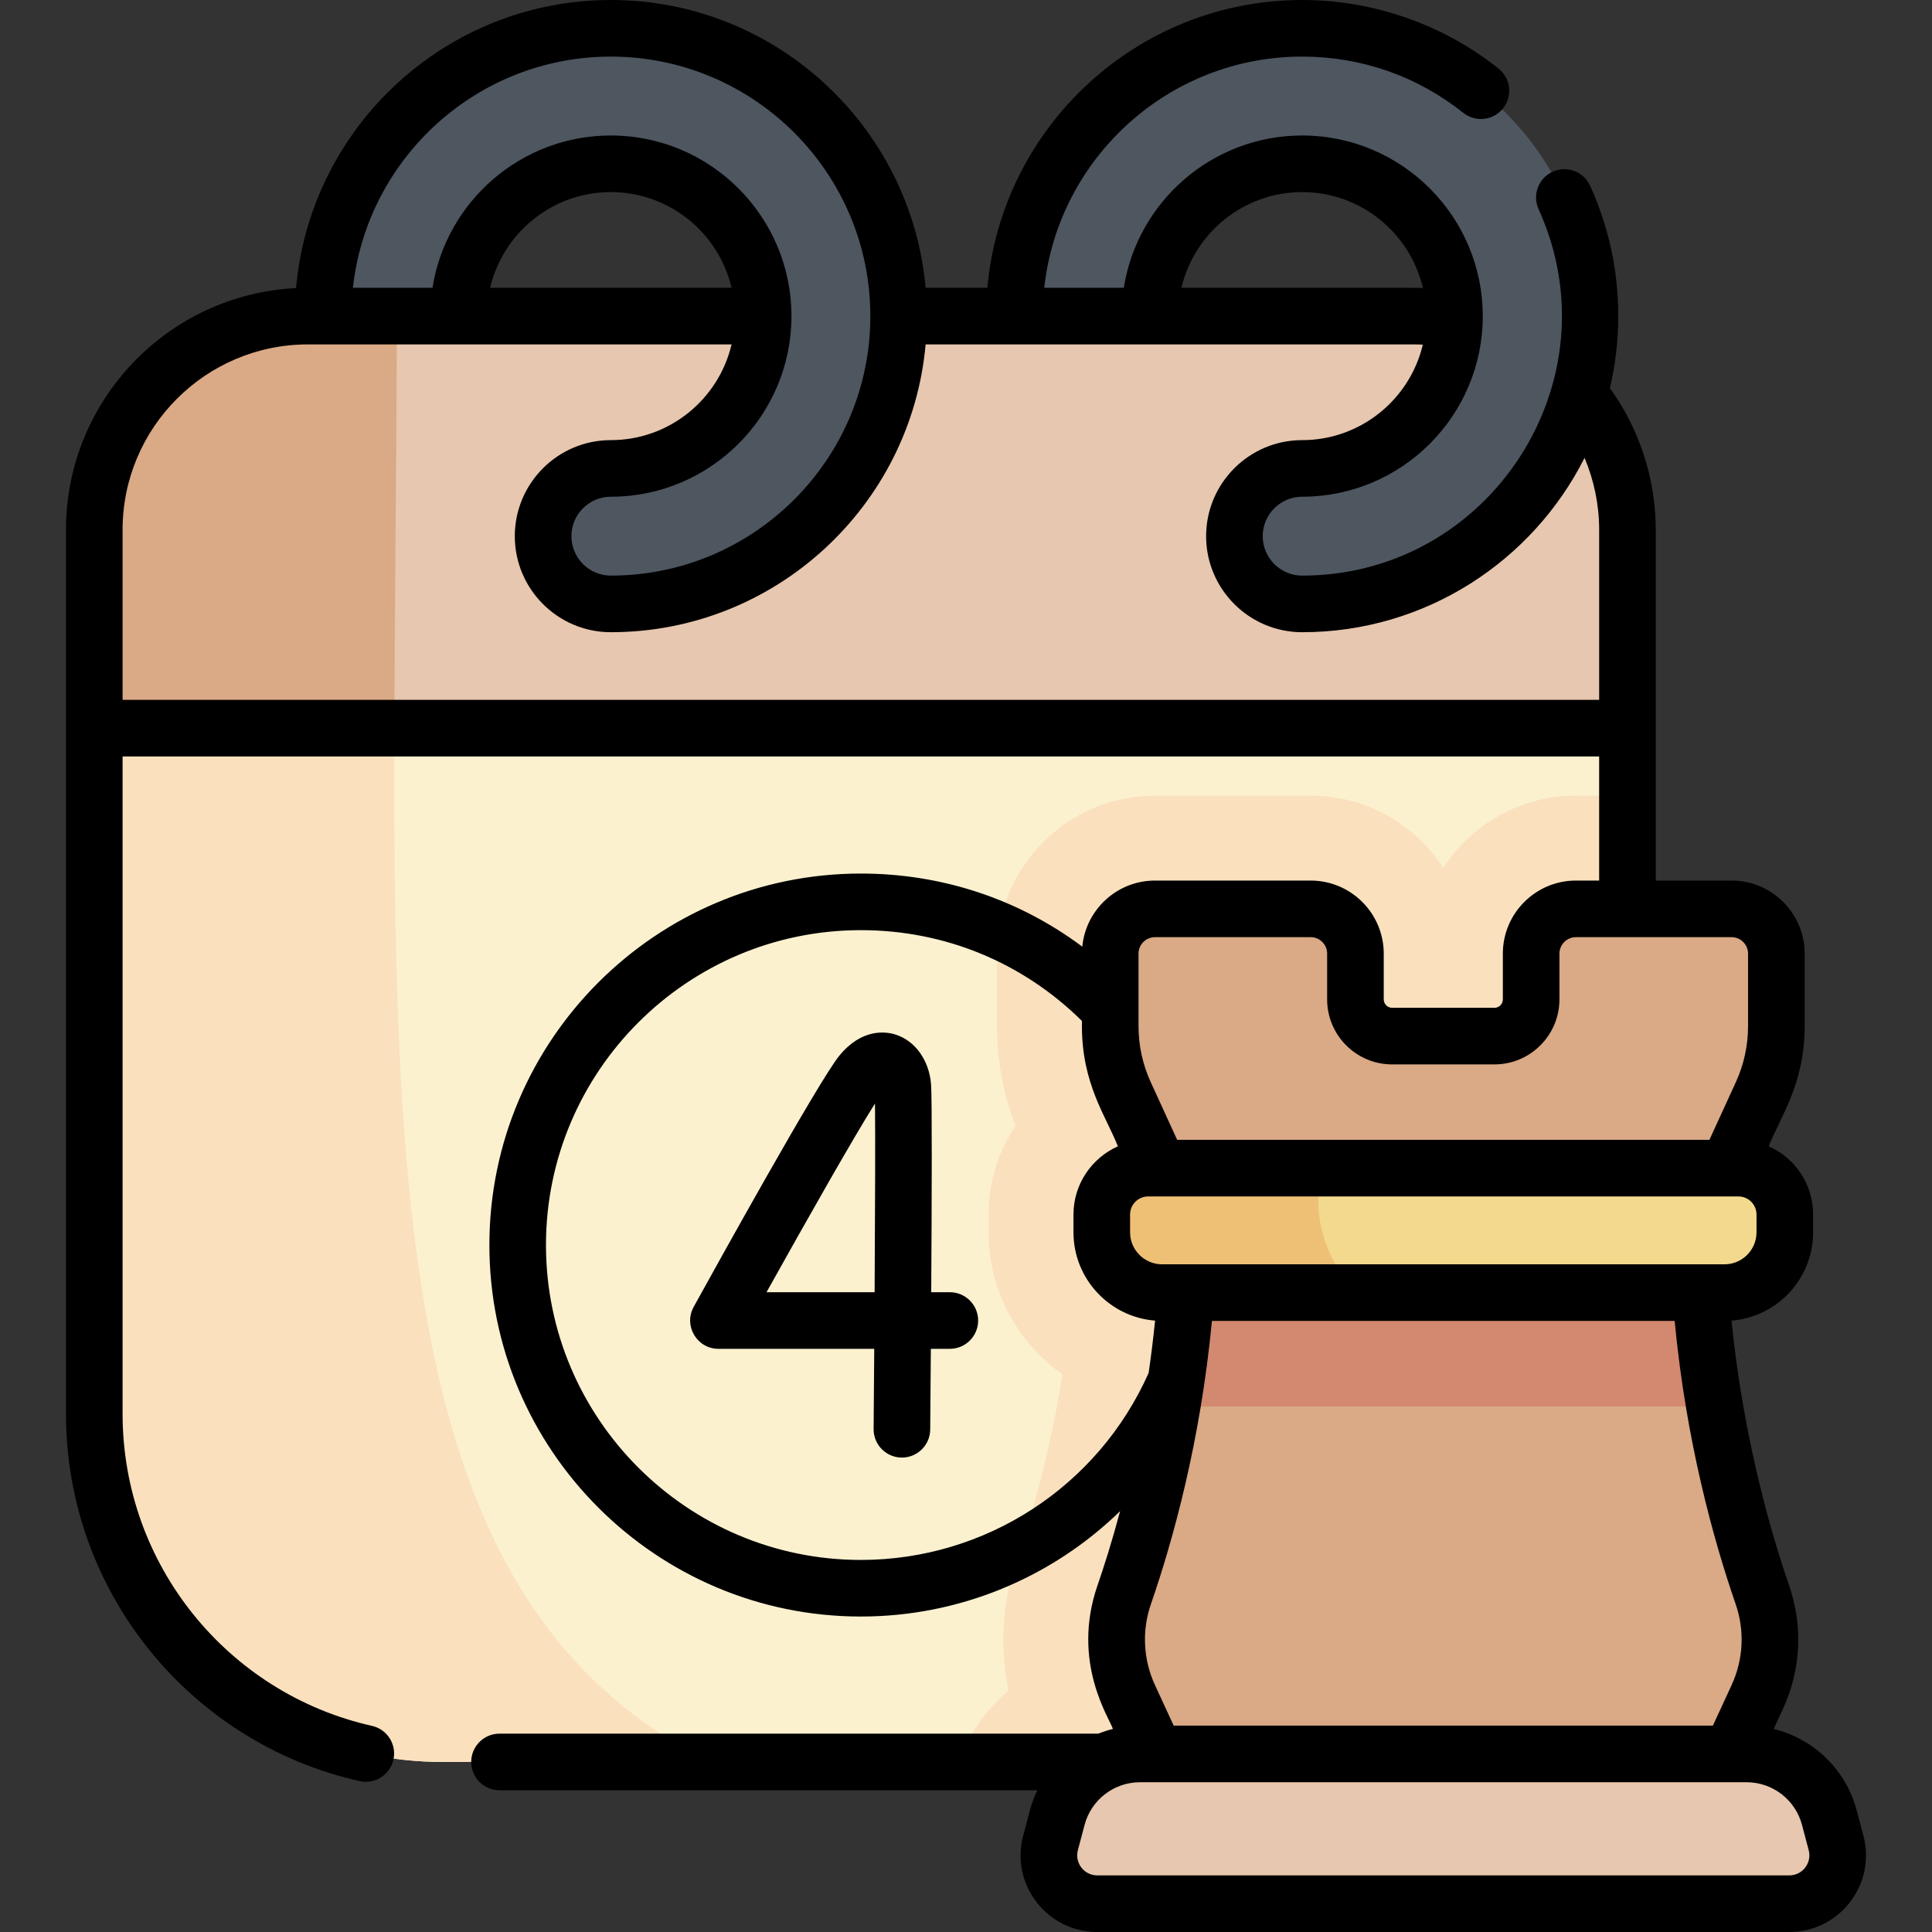 <svg id="Capa_1" enable-background="new 0 0 512 512" height="512" viewBox="0 0 512 512" width="512" xmlns="http://www.w3.org/2000/svg"><rect x="0" y="0" width="512" height="512" fill="#333333" stroke="none"/><g><path d="m431.291 192.966h-406.304v-52.578c0-31.268 25.348-56.616 56.616-56.616h293.072c31.268 0 56.616 25.348 56.616 56.616z" fill="#e7c7af"/><path d="m81.603 83.771c-31.268 0-56.616 25.348-56.616 56.616v52.578h79.505c.107-33.707.614-70.136.667-109.194z" fill="#daa985"/><path d="m431.291 192.966h-406.304v181.727c0 50.944 41.298 92.242 92.242 92.242h221.821c50.944 0 92.242-41.298 92.242-92.242v-181.727z" fill="#fbf1cf"/><path d="m253.604 466.934h85.446c50.944 0 92.242-41.298 92.242-92.242v-163.835h-13.655c-14.714 0-27.681 7.631-35.149 19.143-7.468-11.512-20.435-19.143-35.149-19.143h-41.251c-23.085 0-41.867 18.781-41.867 41.867v19.191c0 9.117 1.655 17.984 4.926 26.42-4.523 6.732-7.165 14.828-7.165 23.53v4.703c0 15.551 7.757 29.322 19.605 37.65-3.449 21.702-8.675 38.955-12.018 48.625-3.952 11.434-4.689 23.516-2.27 35.117-5.845 5.143-10.567 11.593-13.695 18.974z" fill="#fae0bd"/><path d="m24.987 192.966v181.727c0 50.944 41.298 92.242 92.242 92.242h70.806c-77.337-39.03-83.992-132.563-83.542-273.969z" fill="#fae0bd"/><path d="m85.607 83.771c0-42.056 34.215-76.271 76.271-76.271s76.272 34.215 76.272 76.271-34.216 76.272-76.272 76.272c-9.915 0-17.953-8.038-17.953-17.953s8.038-17.953 17.953-17.953c22.258 0 40.366-18.108 40.366-40.366 0-22.257-18.108-40.365-40.366-40.365s-40.365 18.107-40.365 40.365z" fill="#4e5660"/><path d="m268.813 83.771c0-42.056 34.216-76.271 76.272-76.271s76.272 34.215 76.272 76.271-34.215 76.272-76.272 76.272c-9.915 0-17.953-8.038-17.953-17.953s8.038-17.953 17.953-17.953c22.258 0 40.365-18.108 40.365-40.366 0-22.257-18.108-40.365-40.365-40.365-22.258 0-40.366 18.107-40.366 40.365z" fill="#4e5660"/><g><path d="m458.729 464.812 6.955-15.061c3.936-8.523 4.433-18.235 1.366-27.108-5.469-15.822-13.761-44.676-16.362-80.084h-136.402c-2.601 35.409-10.893 64.262-16.362 80.084-3.067 8.873-2.569 18.585 1.366 27.108l6.955 15.061z" fill="#daa985"/><path d="m457.827 309.569 8.995-19.63c2.591-5.655 3.933-11.803 3.933-18.023v-19.191c0-6.554-5.313-11.867-11.867-11.867h-41.251c-6.554 0-11.867 5.313-11.867 11.867v12.125c0 5.373-4.356 9.729-9.729 9.729h-27.106c-5.374 0-9.729-4.356-9.729-9.729v-12.125c0-6.554-5.313-11.867-11.867-11.867h-41.251c-6.554 0-11.867 5.313-11.867 11.867v19.191c0 6.221 1.341 12.368 3.933 18.023l8.995 19.63z" fill="#daa985"/><path d="m450.688 342.558h-136.402c-.788 10.724-2.1 20.841-3.695 30.182h143.792c-1.595-9.341-2.907-19.458-3.695-30.182z" fill="#d2896f"/><path d="m457.004 342.558h-149.034c-8.83 0-15.989-7.158-15.989-15.989v-4.703c0-6.792 5.506-12.298 12.298-12.298h156.417c6.792 0 12.298 5.506 12.297 12.297v4.704c0 8.831-7.159 15.989-15.989 15.989z" fill="#f2d98d"/><path d="m304.279 309.569c-6.792 0-12.298 5.506-12.298 12.298v4.703c0 8.83 7.158 15.989 15.989 15.989h52.168c-8.979-7.431-13.336-22.525-9.187-32.99z" fill="#eec076"/><path d="m474.176 504.5c8.418 0 14.554-7.973 12.398-16.111l-1.777-6.707c-2.635-9.945-11.635-16.871-21.924-16.871h-160.772c-10.289 0-19.288 6.926-21.924 16.871l-1.777 6.707c-2.156 8.138 3.979 16.111 12.398 16.111z" fill="#e7c7af"/></g><path d="m251.719 342.453h-4.936c.147-24.108.244-51.664-.049-55.18-.529-6.354-4.245-11.505-9.465-13.122-2.464-.763-8.84-1.739-14.858 5.645-5.505 6.755-33.1 56.609-38.576 66.534-2.753 4.99.863 11.123 6.567 11.123h41.28c-.053 7.535-.11 14.798-.166 21.254-.036 4.142 3.293 7.528 7.435 7.565h.066c4.111 0 7.463-3.315 7.498-7.436.022-2.533.092-10.789.168-21.383h5.036c4.142 0 7.5-3.357 7.5-7.5s-3.358-7.5-7.5-7.5zm-19.938 0h-28.645c10.419-18.706 23.265-41.359 28.747-50.013.097 8.541.025 28.958-.102 50.013zm262.043 144.016-1.777-6.707c-2.873-10.84-11.461-18.988-21.998-21.573l2.444-5.294c4.776-10.341 5.36-21.955 1.646-32.702-4.48-12.962-12.091-38.542-15.273-70.214 12.084-.953 21.627-11.084 21.627-23.409v-4.702c.001-7.96-4.683-14.938-11.763-18.087 2.993-7.704 9.525-16.372 9.525-31.864v-19.191c0-10.679-8.688-19.367-19.367-19.367h-20.096v-92.97c0-13.48-4.299-26.657-12.154-37.534 1.435-6.135 2.219-12.517 2.219-19.083 0-12.026-2.508-23.646-7.454-34.535-1.713-3.771-6.159-5.437-9.93-3.728-3.771 1.713-5.44 6.159-3.727 9.931 20.623 45.408-12.854 97.104-62.661 97.104-5.764 0-10.453-4.689-10.453-10.453s4.689-10.453 10.453-10.453c26.393 0 47.865-21.473 47.865-47.866s-21.472-47.864-47.865-47.864c-23.842 0-43.66 17.523-47.27 40.365h-21.084c3.749-34.406 32.968-61.273 68.354-61.273 15.67 0 30.44 5.156 42.713 14.912 3.243 2.576 7.96 2.038 10.538-1.204 2.578-3.243 2.038-7.961-1.204-10.538-14.74-11.717-33.224-18.17-52.047-18.17-43.663 0-79.612 33.583-83.419 76.271h-16.368c-3.808-42.688-39.756-76.271-83.419-76.271-43.69 0-79.655 33.625-83.425 76.351-33.897 1.648-60.967 29.739-60.967 64.036v234.305c0 47.213 33.007 87.265 77.813 97.322 4.076.914 8.061-1.668 8.96-5.676.907-4.042-1.634-8.054-5.675-8.961-38.136-8.558-66.098-42.649-66.098-82.685v-174.226h391.305v32.892h-6.155c-10.679 0-19.367 8.688-19.367 19.367v12.125c0 1.229-1 2.229-2.229 2.229h-27.105c-1.229 0-2.229-1-2.229-2.229v-12.125c0-10.679-8.688-19.367-19.367-19.367h-41.251c-10.054 0-18.337 7.702-19.273 17.514-16.841-12.58-37.156-19.371-58.674-19.371-54.286 0-98.45 44.165-98.45 98.45s44.165 98.449 98.45 98.449c26.189 0 50.662-10.359 68.704-27.937-2.178 8.14-4.317 14.836-6.009 19.73-7.053 20.409 3.347 35.399 4.09 37.996-1.325.325-2.613.751-3.869 1.246h-158.681c-4.142 0-7.5 3.357-7.5 7.5 0 4.142 3.358 7.5 7.5 7.5h142.536c-1.977 4.113-2.177 6.475-3.762 12.034-3.418 12.897 6.297 25.531 19.647 25.531h183.378c13.341 0 23.066-12.625 19.648-25.531zm-33.862-61.376c2.442 7.066 2.057 14.707-1.087 21.513l-4.944 10.706h-142.889l-4.944-10.706c-3.143-6.806-3.529-14.446-1.087-21.513 5.802-16.785 13.115-43.013 16.166-75.034h122.619c3.051 32.02 10.364 58.248 16.166 75.034zm-114.877-374.187c15.559 0 28.618 10.872 32.003 25.415-2.295-.091.742-.032-63.996-.05 3.404-14.518 16.452-25.365 31.993-25.365zm-183.206-35.906c37.921 0 68.772 30.851 68.772 68.771 0 37.921-30.851 68.772-68.772 68.772-5.764 0-10.453-4.689-10.453-10.453s4.689-10.453 10.453-10.453c26.393 0 47.866-21.473 47.866-47.866s-21.473-47.864-47.866-47.864c-23.842 0-43.663 17.523-47.273 40.365h-21.082c3.749-34.405 32.969-61.272 68.355-61.272zm31.992 61.271h-63.984c3.403-14.518 16.45-25.365 31.992-25.365s28.589 10.847 31.992 25.365zm-161.384 109.195v-45.078c0-27.083 22.033-49.116 49.116-49.116h112.268c-3.404 14.518-16.451 25.365-31.992 25.365-14.035 0-25.453 11.418-25.453 25.453s11.419 25.453 25.453 25.453c43.662 0 79.611-33.582 83.419-76.271 137.595.025 129.355-.058 131.764.064-3.427 14.486-16.458 25.302-31.977 25.302-14.035 0-25.453 11.418-25.453 25.453s11.418 25.453 25.453 25.453c32.686 0 61.041-18.829 74.839-46.2 2.523 5.991 3.867 12.469 3.867 19.045v45.078h-391.304zm269.232 67.259c0-2.408 1.959-4.367 4.367-4.367h41.251c2.408 0 4.367 1.959 4.367 4.367v12.125c0 9.5 7.729 17.229 17.229 17.229h27.105c9.5 0 17.229-7.729 17.229-17.229v-12.125c0-2.408 1.959-4.367 4.367-4.367h41.251c2.408 0 4.367 1.959 4.367 4.367v19.191c0 5.179-1.094 10.191-3.251 14.899l-6.989 15.253h-141.052l-6.989-15.253c-2.157-4.708-3.251-9.721-3.251-14.899v-19.191zm-2.238 69.141c0-2.646 2.152-4.798 4.798-4.798.367 0 166.414.003 156.417 0 2.65 0 4.797 2.144 4.797 4.798v4.703c0 4.681-3.808 8.489-8.489 8.489h-149.034c-4.681 0-8.489-3.809-8.489-8.489zm-71.342 91.533c-46.015 0-83.45-37.436-83.45-83.449 0-46.015 37.436-83.45 83.45-83.45 22.194 0 42.874 8.531 58.58 24.053v1.363c0 15.453 6.489 24.051 9.528 31.871-6.922 3.088-11.766 10.022-11.766 18.079v4.703c0 12.325 9.544 22.456 21.628 23.409-.479 4.769-1.056 9.404-1.711 13.874-13.41 30.128-43.232 49.547-76.259 49.547zm246.037 83.601h-183.378c-3.486 0-6.048-3.293-5.148-6.69l1.777-6.707c1.762-6.648 7.795-11.292 14.673-11.292.112 0 170.736.003 160.773 0 6.878 0 12.912 4.644 14.674 11.292l1.777 6.707c.893 3.371-1.634 6.69-5.148 6.69z"/></g></svg>